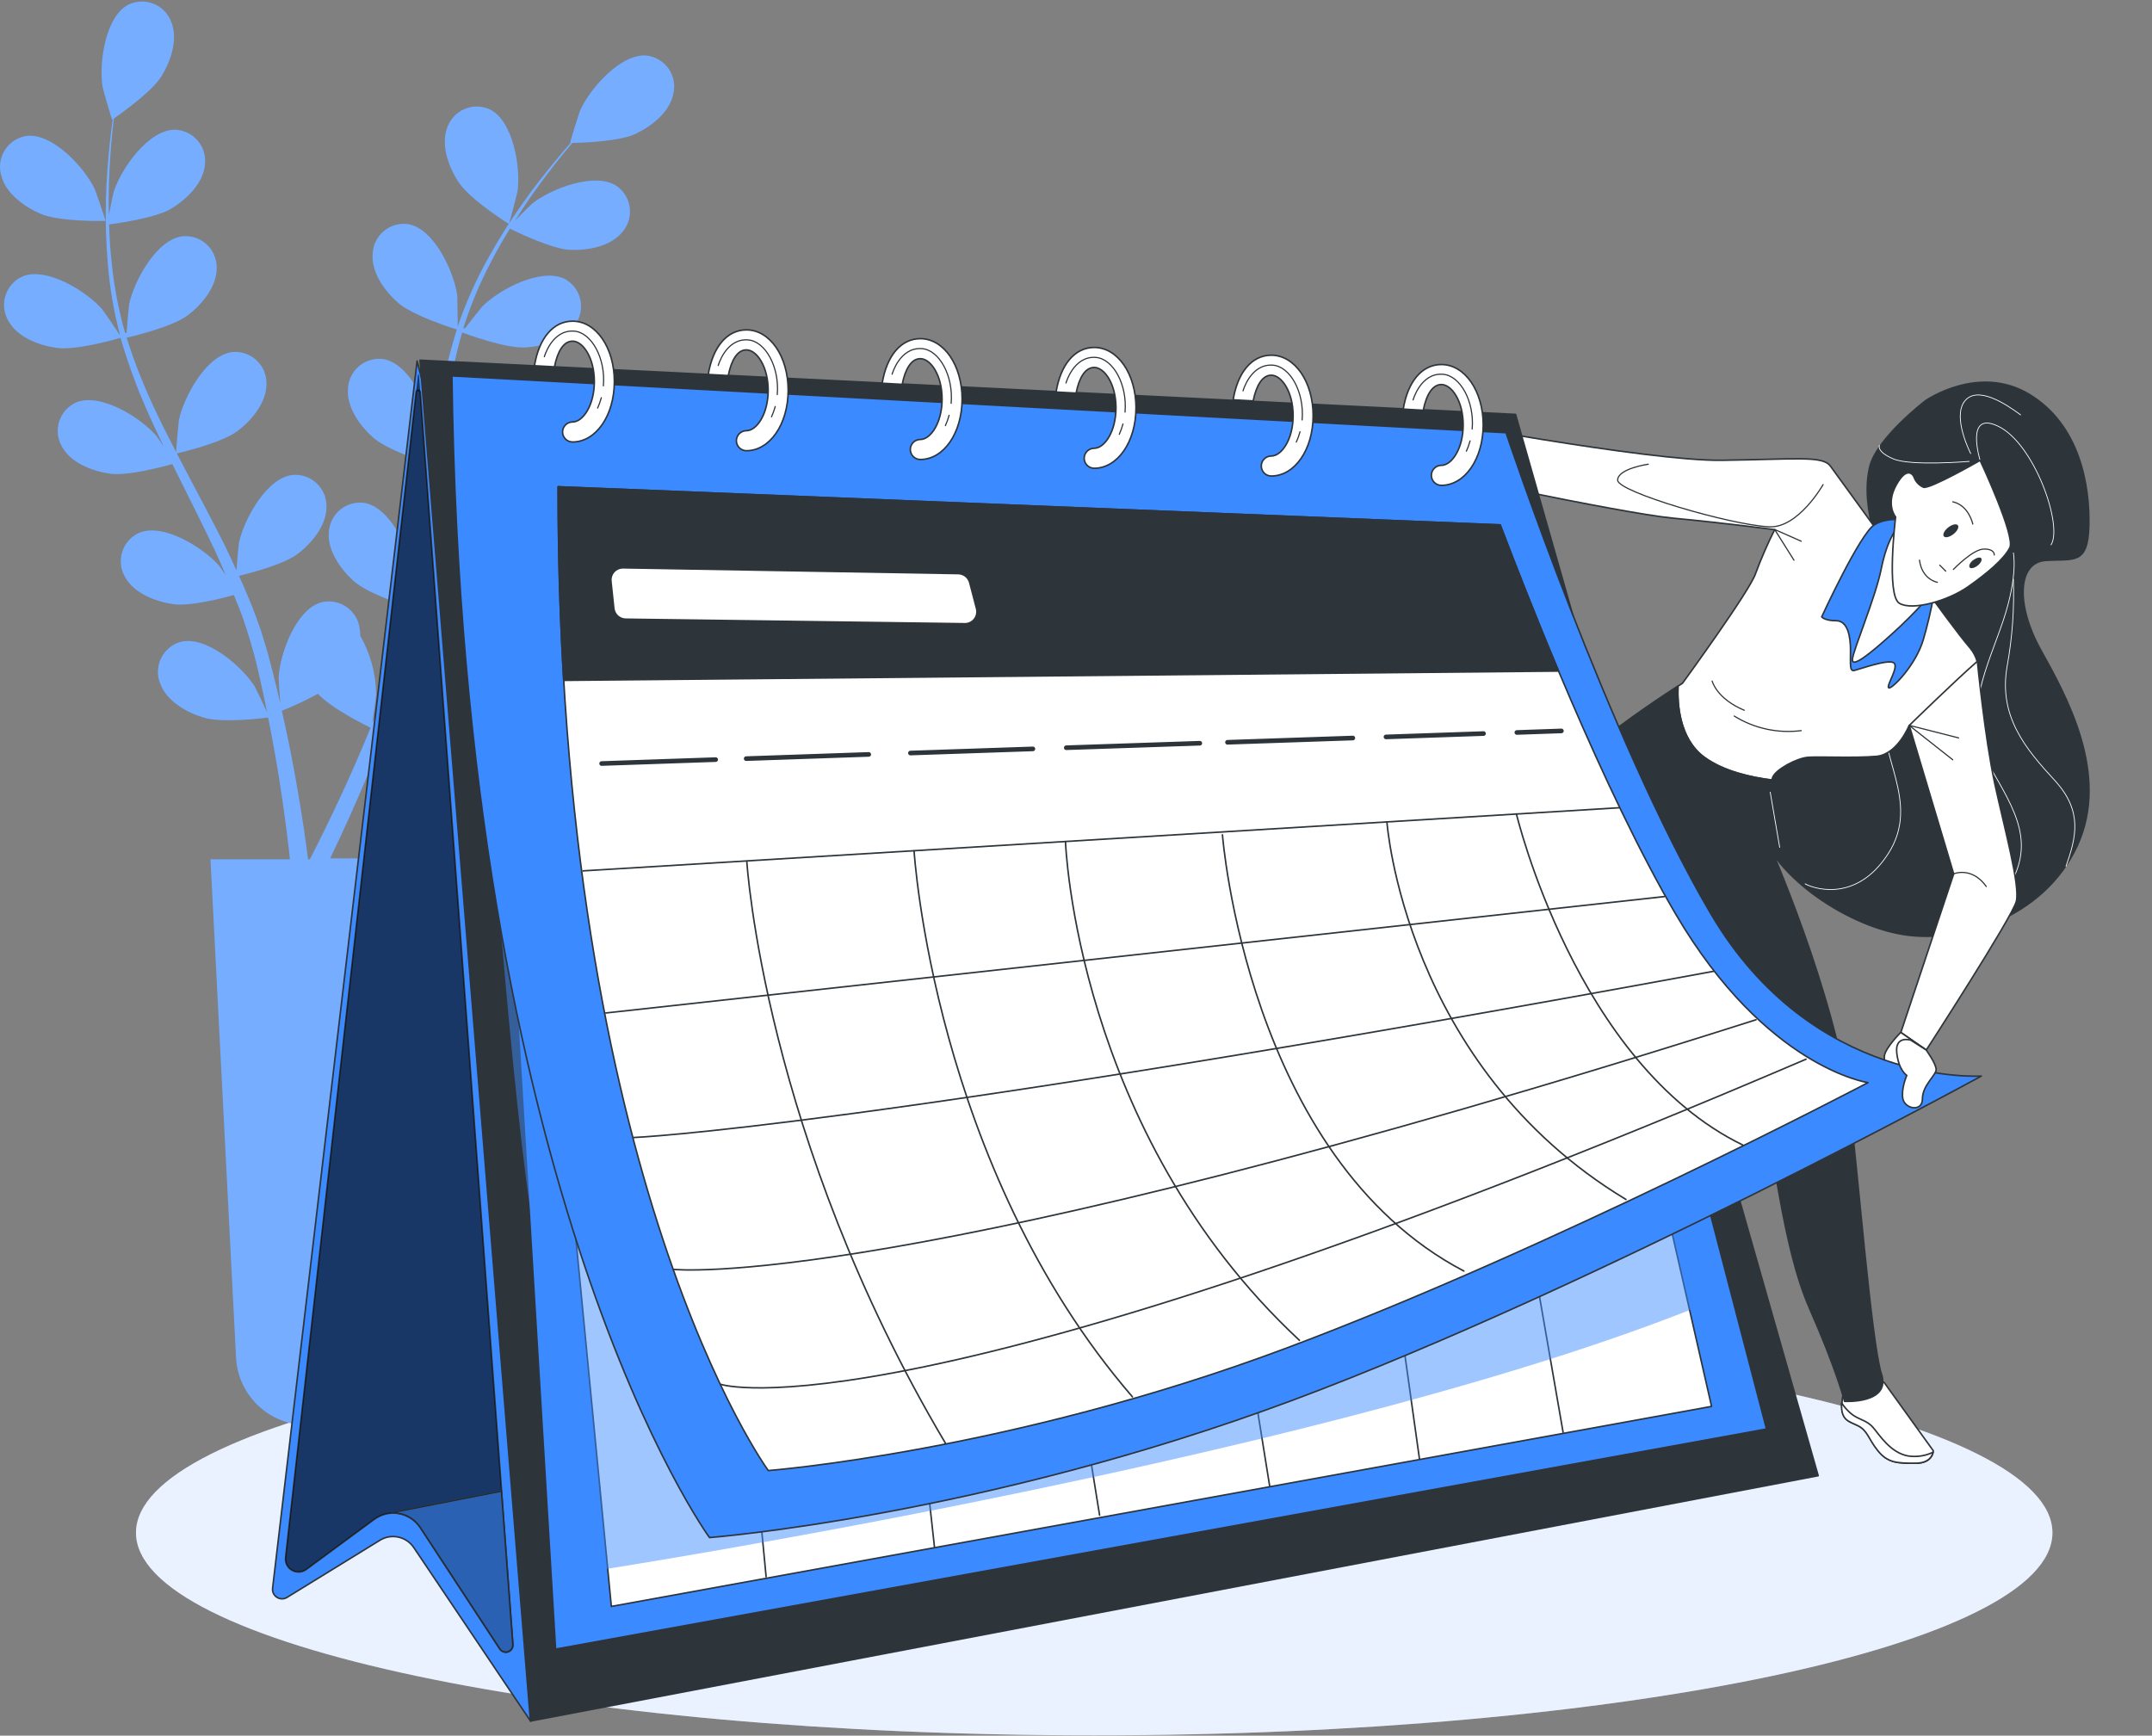 <svg width="181" height="146" viewBox="0 0 181 146" fill="none" xmlns="http://www.w3.org/2000/svg">
<rect x="0" y="0" width="181" height="146" fill="#808080" stroke="none"/>
<path d="M92.031 145.976C136.542 145.976 172.625 138.345 172.625 128.931C172.625 119.518 136.542 111.887 92.031 111.887C47.52 111.887 11.438 119.518 11.438 128.931C11.438 138.345 47.52 145.976 92.031 145.976Z" fill="#E2EDFF"/>
<path opacity="0.3" d="M92.031 145.976C136.542 145.976 172.625 138.345 172.625 128.931C172.625 119.518 136.542 111.887 92.031 111.887C47.52 111.887 11.438 119.518 11.438 128.931C11.438 138.345 47.52 145.976 92.031 145.976Z" fill="white"/>
<path d="M0.095 14.728C-0.003 14.373 -0.026 14.001 0.029 13.637C0.084 13.273 0.215 12.924 0.414 12.614C0.612 12.303 0.874 12.038 1.181 11.835C1.489 11.633 1.836 11.497 2.199 11.437C4.4 11.138 7.102 14.093 7.961 15.881C8.032 16.037 8.912 18.587 8.87 18.587C8.828 18.587 4.968 18.676 3.399 17.977C2.022 17.384 0.461 16.252 0.095 14.728ZM56.624 7.936C56.3 9.468 54.768 10.642 53.43 11.273C52.092 11.904 48.914 12.014 48.136 12.026C47.715 12.527 47.264 13.07 46.78 13.676C45.939 14.754 45.004 15.978 44.078 17.375C43.83 17.75 43.578 18.158 43.325 18.554C43.889 17.977 44.668 17.199 44.752 17.131C46.305 15.898 50.025 14.421 51.873 15.65C52.174 15.862 52.428 16.135 52.617 16.452C52.806 16.768 52.926 17.121 52.969 17.487C53.013 17.853 52.979 18.224 52.87 18.576C52.761 18.928 52.579 19.253 52.336 19.53C51.338 20.742 49.44 21.079 47.959 21.02C46.477 20.961 43.519 19.551 42.888 19.236C42.345 20.115 41.806 21.033 41.301 22.022C40.361 23.805 39.582 25.668 38.974 27.59L39.087 27.644C39.538 27.051 40.518 25.826 40.611 25.738C42.016 24.336 45.556 22.464 47.529 23.478C47.849 23.657 48.127 23.9 48.347 24.193C48.567 24.486 48.723 24.821 48.806 25.177C48.889 25.534 48.896 25.904 48.828 26.263C48.759 26.623 48.617 26.964 48.409 27.265C47.567 28.583 45.703 29.126 44.226 29.227C42.542 29.349 39.003 28.019 38.868 27.964C38.322 29.889 37.9 31.847 37.606 33.827C37.379 35.291 37.206 36.773 37.046 38.283C37.353 37.863 38.641 36.251 38.729 36.145C40.135 34.748 43.675 32.871 45.644 33.89C45.967 34.068 46.249 34.312 46.472 34.606C46.694 34.9 46.853 35.238 46.936 35.597C47.019 35.956 47.026 36.329 46.956 36.691C46.886 37.053 46.74 37.397 46.528 37.699C45.686 39.012 43.822 39.554 42.345 39.656C40.682 39.773 37.294 38.515 37.017 38.393C36.945 39.075 36.873 39.752 36.806 40.438C36.587 42.665 36.385 44.904 36.108 47.105C36.011 47.866 35.893 48.615 35.775 49.365C36.255 48.742 37.147 47.627 37.235 47.538C38.641 46.141 42.181 44.264 44.154 45.282C44.474 45.461 44.753 45.704 44.973 45.997C45.193 46.289 45.35 46.625 45.432 46.981C45.515 47.338 45.523 47.708 45.454 48.068C45.385 48.428 45.242 48.769 45.034 49.07C44.192 50.383 42.328 50.926 40.85 51.031C39.373 51.136 36.503 50.139 35.699 49.844C35.493 51.107 35.278 52.323 34.975 53.523C34.841 54.04 34.74 54.575 34.58 55.063L34.159 56.532C33.822 57.525 33.515 58.447 33.178 59.364C33.01 59.827 32.846 60.261 32.678 60.711C33.069 60.004 33.709 58.901 33.776 58.804C34.954 57.209 38.166 54.823 40.27 55.53C40.616 55.656 40.932 55.854 41.197 56.111C41.462 56.367 41.67 56.677 41.807 57.02C41.944 57.362 42.007 57.729 41.992 58.098C41.978 58.466 41.886 58.828 41.722 59.158C41.074 60.589 39.327 61.405 37.879 61.729C36.288 62.091 32.871 61.397 32.455 61.309C32.034 62.407 31.613 63.467 31.217 64.457C29.955 67.583 28.755 70.142 27.901 71.922L27.762 72.209H33.986L31.836 114.126C31.777 115.675 31.119 117.142 30 118.216C28.881 119.29 27.389 119.887 25.839 119.883C24.303 119.884 22.826 119.295 21.712 118.237C20.598 117.18 19.933 115.735 19.854 114.201L17.703 72.284H24.387C24.353 71.994 24.319 71.687 24.282 71.342C24.058 69.406 23.697 66.636 23.116 63.345C22.952 62.394 22.762 61.388 22.552 60.357C22.131 60.412 18.672 60.85 17.11 60.357C15.696 59.937 14.013 58.977 13.474 57.504C13.336 57.162 13.271 56.795 13.284 56.427C13.297 56.059 13.388 55.697 13.55 55.366C13.712 55.035 13.942 54.742 14.224 54.505C14.507 54.269 14.836 54.095 15.191 53.994C17.342 53.443 20.368 56.069 21.424 57.744C21.491 57.853 22.144 59.213 22.463 59.915C22.337 59.293 22.215 58.674 22.072 58.026C21.87 57.096 21.651 56.119 21.403 55.168C21.268 54.68 21.129 54.188 20.982 53.691C20.835 53.194 20.666 52.723 20.511 52.226C20.267 51.511 19.976 50.783 19.669 50.055C18.735 50.316 15.974 51.027 14.556 50.821C13.137 50.614 11.281 49.928 10.528 48.557C10.339 48.24 10.219 47.886 10.176 47.52C10.133 47.153 10.167 46.782 10.277 46.43C10.387 46.078 10.57 45.752 10.814 45.476C11.059 45.199 11.358 44.977 11.694 44.824C13.735 43.952 17.123 46.086 18.427 47.589C18.47 47.635 18.714 47.98 18.996 48.392C18.692 47.694 18.394 46.991 18.066 46.288C17.131 44.302 16.117 42.303 15.12 40.299C14.909 39.879 14.699 39.458 14.497 39.037C13.71 39.26 10.709 40.059 9.24 39.845C7.771 39.63 5.966 38.953 5.213 37.577C5.027 37.26 4.91 36.907 4.869 36.542C4.828 36.177 4.864 35.808 4.974 35.458C5.085 35.107 5.268 34.784 5.511 34.509C5.754 34.234 6.053 34.013 6.387 33.86C8.428 32.993 11.816 35.123 13.12 36.63C13.167 36.68 13.457 37.093 13.773 37.56C13.242 36.461 12.725 35.363 12.245 34.252C11.416 32.356 10.714 30.407 10.141 28.419C9.867 28.499 6.387 29.509 4.733 29.26C3.268 29.05 1.463 28.368 0.709 26.996C0.52 26.679 0.4 26.326 0.357 25.96C0.313 25.594 0.348 25.223 0.457 24.87C0.567 24.518 0.749 24.193 0.993 23.916C1.236 23.639 1.536 23.417 1.871 23.263C3.916 22.396 7.304 24.526 8.605 26.028C8.697 26.138 9.724 27.636 10.073 28.187C10.072 28.163 10.072 28.14 10.073 28.116C9.559 26.148 9.221 24.138 9.063 22.11C8.909 20.301 8.858 18.484 8.912 16.668C8.954 14.985 9.093 13.445 9.228 12.085C9.307 11.349 9.392 10.675 9.48 10.048L9.442 10.074C9.404 10.099 8.664 7.506 8.634 7.338C8.306 5.381 8.828 1.412 10.797 0.39C11.13 0.23 11.492 0.141 11.861 0.13C12.23 0.119 12.597 0.186 12.938 0.326C13.279 0.466 13.588 0.676 13.842 0.943C14.097 1.21 14.293 1.528 14.417 1.875C14.989 3.336 14.358 5.158 13.575 6.425C12.792 7.692 10.208 9.531 9.577 9.973C9.501 10.625 9.425 11.323 9.358 12.077C9.253 13.436 9.148 14.972 9.143 16.652C9.143 17.102 9.143 17.582 9.164 18.049C9.316 17.258 9.539 16.18 9.585 16.075C10.195 14.19 12.485 10.907 14.707 10.911C15.076 10.922 15.438 11.01 15.77 11.17C16.102 11.33 16.397 11.558 16.635 11.84C16.873 12.121 17.05 12.45 17.153 12.804C17.256 13.158 17.283 13.53 17.232 13.895C17.072 15.456 15.671 16.782 14.404 17.552C13.137 18.322 9.876 18.798 9.177 18.878C9.211 19.913 9.265 20.982 9.392 22.076C9.591 24.081 9.969 26.064 10.52 28.002H10.646C10.696 27.257 10.839 25.696 10.865 25.565C11.286 23.625 13.179 20.094 15.389 19.871C15.756 19.841 16.126 19.89 16.474 20.012C16.822 20.135 17.14 20.329 17.407 20.583C17.675 20.837 17.886 21.144 18.027 21.485C18.168 21.825 18.235 22.192 18.225 22.56C18.225 24.126 16.992 25.603 15.818 26.504C14.463 27.543 10.793 28.377 10.654 28.406C11.254 30.317 11.978 32.187 12.822 34.003C13.44 35.35 14.118 36.693 14.812 38.031C14.838 37.505 15.023 35.455 15.052 35.308C15.473 33.368 17.367 29.837 19.576 29.61C19.944 29.581 20.313 29.629 20.66 29.752C21.008 29.875 21.326 30.07 21.593 30.323C21.861 30.577 22.072 30.884 22.213 31.224C22.354 31.564 22.422 31.93 22.413 32.299C22.413 33.869 21.176 35.342 20.001 36.242C18.68 37.257 15.17 38.073 14.871 38.14C15.187 38.746 15.502 39.357 15.822 39.963C16.87 41.945 17.927 43.923 18.92 45.909C19.261 46.6 19.572 47.29 19.888 47.98C19.942 47.193 20.077 45.77 20.098 45.648C20.519 43.708 22.417 40.177 24.622 39.95C24.99 39.92 25.36 39.968 25.707 40.091C26.055 40.214 26.373 40.408 26.641 40.662C26.908 40.916 27.119 41.223 27.26 41.563C27.401 41.904 27.469 42.271 27.459 42.639C27.459 44.209 26.226 45.682 25.052 46.583C23.878 47.483 20.931 48.237 20.102 48.439C20.62 49.6 21.117 50.737 21.538 51.898C21.71 52.403 21.916 52.904 22.055 53.396L22.501 54.865C22.766 55.879 23.019 56.818 23.246 57.769C23.364 58.249 23.461 58.703 23.57 59.166C23.507 58.367 23.431 57.092 23.436 56.974C23.541 54.996 24.9 51.229 27.047 50.661C27.405 50.576 27.778 50.567 28.141 50.636C28.503 50.705 28.847 50.849 29.15 51.059C29.453 51.27 29.708 51.542 29.899 51.857C30.09 52.173 30.212 52.525 30.258 52.891C30.287 53.084 30.3 53.278 30.296 53.472C31.16 54.986 31.622 56.695 31.638 58.438C31.638 58.565 31.432 60.059 31.31 60.82C31.55 60.231 31.785 59.646 32.021 59.032C32.37 58.144 32.707 57.197 33.044 56.279L33.515 54.819C33.683 54.327 33.784 53.838 33.936 53.337C34.13 52.605 34.289 51.835 34.449 51.073C33.528 50.77 30.83 49.844 29.761 48.889C28.692 47.934 27.526 46.339 27.657 44.777C27.675 44.409 27.77 44.049 27.936 43.72C28.103 43.391 28.336 43.1 28.622 42.867C28.908 42.635 29.239 42.464 29.595 42.368C29.951 42.271 30.323 42.25 30.687 42.307C32.871 42.728 34.521 46.36 34.773 48.325C34.773 48.388 34.794 48.809 34.803 49.31C34.938 48.561 35.076 47.807 35.186 47.041C35.506 44.87 35.758 42.644 36.028 40.417C36.082 39.95 36.145 39.487 36.2 39.024C35.422 38.776 32.492 37.8 31.373 36.798C30.253 35.796 29.138 34.248 29.269 32.686C29.285 32.318 29.38 31.956 29.546 31.627C29.712 31.297 29.945 31.006 30.231 30.773C30.517 30.54 30.849 30.37 31.205 30.274C31.562 30.178 31.934 30.158 32.299 30.216C34.483 30.637 36.129 34.269 36.385 36.234C36.385 36.301 36.385 36.806 36.415 37.37C36.575 36.158 36.751 34.959 36.966 33.768C37.315 31.72 37.803 29.698 38.426 27.716C38.149 27.632 34.693 26.554 33.448 25.443C32.341 24.454 31.209 22.893 31.343 21.331C31.36 20.963 31.455 20.602 31.62 20.272C31.786 19.942 32.02 19.652 32.306 19.418C32.592 19.185 32.924 19.015 33.28 18.919C33.637 18.823 34.009 18.803 34.374 18.861C36.554 19.282 38.203 22.914 38.46 24.879C38.46 25.018 38.506 26.836 38.494 27.489C38.494 27.463 38.494 27.438 38.515 27.417C39.172 25.492 39.999 23.629 40.985 21.849C41.861 20.252 42.828 18.706 43.881 17.22C44.844 15.835 45.808 14.632 46.675 13.571C47.147 12.998 47.588 12.485 48.005 12.009H47.959C47.917 12.009 48.729 9.434 48.8 9.278C49.608 7.469 52.23 4.443 54.436 4.678C54.803 4.728 55.156 4.856 55.47 5.052C55.785 5.248 56.054 5.508 56.261 5.816C56.468 6.124 56.607 6.471 56.67 6.837C56.732 7.202 56.717 7.577 56.624 7.936ZM31.167 61.216C30.788 61.035 27.88 59.596 26.744 58.362C25.76 58.898 24.745 59.375 23.705 59.789C23.962 60.934 24.206 62.049 24.412 63.097C25.069 66.413 25.494 69.2 25.763 71.156C25.818 71.577 25.868 71.944 25.91 72.284H26.058L26.546 71.337C27.425 69.599 28.65 67.091 29.988 64.019C30.375 63.135 30.771 62.192 31.167 61.216ZM42.799 18.836C42.833 18.836 43.506 16.247 43.531 16.075C43.805 14.114 43.178 10.158 41.179 9.19C40.842 9.039 40.477 8.96 40.108 8.96C39.739 8.959 39.374 9.036 39.036 9.186C38.699 9.335 38.397 9.554 38.15 9.828C37.903 10.102 37.716 10.425 37.602 10.776C37.067 12.249 37.749 14.055 38.553 15.296C39.495 16.774 42.795 18.836 42.799 18.836Z" fill="#3C8AFF"/>
<path opacity="0.3" d="M0.095 14.728C-0.003 14.373 -0.026 14.001 0.029 13.637C0.084 13.273 0.215 12.924 0.414 12.614C0.612 12.303 0.874 12.038 1.181 11.835C1.489 11.633 1.836 11.497 2.199 11.437C4.4 11.138 7.102 14.093 7.961 15.881C8.032 16.037 8.912 18.587 8.87 18.587C8.828 18.587 4.968 18.676 3.399 17.977C2.022 17.384 0.461 16.252 0.095 14.728ZM56.624 7.936C56.3 9.468 54.768 10.642 53.43 11.273C52.092 11.904 48.914 12.014 48.136 12.026C47.715 12.527 47.264 13.07 46.78 13.676C45.939 14.754 45.004 15.978 44.078 17.375C43.83 17.75 43.578 18.158 43.325 18.554C43.889 17.977 44.668 17.199 44.752 17.131C46.305 15.898 50.025 14.421 51.873 15.65C52.174 15.862 52.428 16.135 52.617 16.452C52.806 16.768 52.926 17.121 52.969 17.487C53.013 17.853 52.979 18.224 52.87 18.576C52.761 18.928 52.579 19.253 52.336 19.53C51.338 20.742 49.44 21.079 47.959 21.02C46.477 20.961 43.519 19.551 42.888 19.236C42.345 20.115 41.806 21.033 41.301 22.022C40.361 23.805 39.582 25.668 38.974 27.59L39.087 27.644C39.538 27.051 40.518 25.826 40.611 25.738C42.016 24.336 45.556 22.464 47.529 23.478C47.849 23.657 48.127 23.9 48.347 24.193C48.567 24.486 48.723 24.821 48.806 25.177C48.889 25.534 48.896 25.904 48.828 26.263C48.759 26.623 48.617 26.964 48.409 27.265C47.567 28.583 45.703 29.126 44.226 29.227C42.542 29.349 39.003 28.019 38.868 27.964C38.322 29.889 37.9 31.847 37.606 33.827C37.379 35.291 37.206 36.773 37.046 38.283C37.353 37.863 38.641 36.251 38.729 36.145C40.135 34.748 43.675 32.871 45.644 33.89C45.967 34.068 46.249 34.312 46.472 34.606C46.694 34.9 46.853 35.238 46.936 35.597C47.019 35.956 47.026 36.329 46.956 36.691C46.886 37.053 46.74 37.397 46.528 37.699C45.686 39.012 43.822 39.554 42.345 39.656C40.682 39.773 37.294 38.515 37.017 38.393C36.945 39.075 36.873 39.752 36.806 40.438C36.587 42.665 36.385 44.904 36.108 47.105C36.011 47.866 35.893 48.615 35.775 49.365C36.255 48.742 37.147 47.627 37.235 47.538C38.641 46.141 42.181 44.264 44.154 45.282C44.474 45.461 44.753 45.704 44.973 45.997C45.193 46.289 45.35 46.625 45.432 46.981C45.515 47.338 45.523 47.708 45.454 48.068C45.385 48.428 45.242 48.769 45.034 49.07C44.192 50.383 42.328 50.926 40.85 51.031C39.373 51.136 36.503 50.139 35.699 49.844C35.493 51.107 35.278 52.323 34.975 53.523C34.841 54.04 34.74 54.575 34.58 55.063L34.159 56.532C33.822 57.525 33.515 58.447 33.178 59.364C33.01 59.827 32.846 60.261 32.678 60.711C33.069 60.004 33.709 58.901 33.776 58.804C34.954 57.209 38.166 54.823 40.27 55.53C40.616 55.656 40.932 55.854 41.197 56.111C41.462 56.367 41.67 56.677 41.807 57.02C41.944 57.362 42.007 57.729 41.992 58.098C41.978 58.466 41.886 58.828 41.722 59.158C41.074 60.589 39.327 61.405 37.879 61.729C36.288 62.091 32.871 61.397 32.455 61.309C32.034 62.407 31.613 63.467 31.217 64.457C29.955 67.583 28.755 70.142 27.901 71.922L27.762 72.209H33.986L31.836 114.126C31.777 115.675 31.119 117.142 30 118.216C28.881 119.29 27.389 119.887 25.839 119.883C24.303 119.884 22.826 119.295 21.712 118.237C20.598 117.18 19.933 115.735 19.854 114.201L17.703 72.284H24.387C24.353 71.994 24.319 71.687 24.282 71.342C24.058 69.406 23.697 66.636 23.116 63.345C22.952 62.394 22.762 61.388 22.552 60.357C22.131 60.412 18.672 60.85 17.11 60.357C15.696 59.937 14.013 58.977 13.474 57.504C13.336 57.162 13.271 56.795 13.284 56.427C13.297 56.059 13.388 55.697 13.55 55.366C13.712 55.035 13.942 54.742 14.224 54.505C14.507 54.269 14.836 54.095 15.191 53.994C17.342 53.443 20.368 56.069 21.424 57.744C21.491 57.853 22.144 59.213 22.463 59.915C22.337 59.293 22.215 58.674 22.072 58.026C21.87 57.096 21.651 56.119 21.403 55.168C21.268 54.68 21.129 54.188 20.982 53.691C20.835 53.194 20.666 52.723 20.511 52.226C20.267 51.511 19.976 50.783 19.669 50.055C18.735 50.316 15.974 51.027 14.556 50.821C13.137 50.614 11.281 49.928 10.528 48.557C10.339 48.24 10.219 47.886 10.176 47.52C10.133 47.153 10.167 46.782 10.277 46.43C10.387 46.078 10.57 45.752 10.814 45.476C11.059 45.199 11.358 44.977 11.694 44.824C13.735 43.952 17.123 46.086 18.427 47.589C18.47 47.635 18.714 47.98 18.996 48.392C18.692 47.694 18.394 46.991 18.066 46.288C17.131 44.302 16.117 42.303 15.12 40.299C14.909 39.879 14.699 39.458 14.497 39.037C13.71 39.26 10.709 40.059 9.24 39.845C7.771 39.63 5.966 38.953 5.213 37.577C5.027 37.26 4.91 36.907 4.869 36.542C4.828 36.177 4.864 35.808 4.974 35.458C5.085 35.107 5.268 34.784 5.511 34.509C5.754 34.234 6.053 34.013 6.387 33.86C8.428 32.993 11.816 35.123 13.12 36.63C13.167 36.68 13.457 37.093 13.773 37.56C13.242 36.461 12.725 35.363 12.245 34.252C11.416 32.356 10.714 30.407 10.141 28.419C9.867 28.499 6.387 29.509 4.733 29.26C3.268 29.05 1.463 28.368 0.709 26.996C0.52 26.679 0.4 26.326 0.357 25.96C0.313 25.594 0.348 25.223 0.457 24.87C0.567 24.518 0.749 24.193 0.993 23.916C1.236 23.639 1.536 23.417 1.871 23.263C3.916 22.396 7.304 24.526 8.605 26.028C8.697 26.138 9.724 27.636 10.073 28.187C10.072 28.163 10.072 28.14 10.073 28.116C9.559 26.148 9.221 24.138 9.063 22.11C8.909 20.301 8.858 18.484 8.912 16.668C8.954 14.985 9.093 13.445 9.228 12.085C9.307 11.349 9.392 10.675 9.48 10.048L9.442 10.074C9.404 10.099 8.664 7.506 8.634 7.338C8.306 5.381 8.828 1.412 10.797 0.39C11.13 0.23 11.492 0.141 11.861 0.13C12.23 0.119 12.597 0.186 12.938 0.326C13.279 0.466 13.588 0.676 13.842 0.943C14.097 1.21 14.293 1.528 14.417 1.875C14.989 3.336 14.358 5.158 13.575 6.425C12.792 7.692 10.208 9.531 9.577 9.973C9.501 10.625 9.425 11.323 9.358 12.077C9.253 13.436 9.148 14.972 9.143 16.652C9.143 17.102 9.143 17.582 9.164 18.049C9.316 17.258 9.539 16.18 9.585 16.075C10.195 14.19 12.485 10.907 14.707 10.911C15.076 10.922 15.438 11.01 15.77 11.17C16.102 11.33 16.397 11.558 16.635 11.84C16.873 12.121 17.05 12.45 17.153 12.804C17.256 13.158 17.283 13.53 17.232 13.895C17.072 15.456 15.671 16.782 14.404 17.552C13.137 18.322 9.876 18.798 9.177 18.878C9.211 19.913 9.265 20.982 9.392 22.076C9.591 24.081 9.969 26.064 10.52 28.002H10.646C10.696 27.257 10.839 25.696 10.865 25.565C11.286 23.625 13.179 20.094 15.389 19.871C15.756 19.841 16.126 19.89 16.474 20.012C16.822 20.135 17.14 20.329 17.407 20.583C17.675 20.837 17.886 21.144 18.027 21.485C18.168 21.825 18.235 22.192 18.225 22.56C18.225 24.126 16.992 25.603 15.818 26.504C14.463 27.543 10.793 28.377 10.654 28.406C11.254 30.317 11.978 32.187 12.822 34.003C13.44 35.35 14.118 36.693 14.812 38.031C14.838 37.505 15.023 35.455 15.052 35.308C15.473 33.368 17.367 29.837 19.576 29.61C19.944 29.581 20.313 29.629 20.66 29.752C21.008 29.875 21.326 30.07 21.593 30.323C21.861 30.577 22.072 30.884 22.213 31.224C22.354 31.564 22.422 31.93 22.413 32.299C22.413 33.869 21.176 35.342 20.001 36.242C18.68 37.257 15.17 38.073 14.871 38.14C15.187 38.746 15.502 39.357 15.822 39.963C16.87 41.945 17.927 43.923 18.92 45.909C19.261 46.6 19.572 47.29 19.888 47.98C19.942 47.193 20.077 45.77 20.098 45.648C20.519 43.708 22.417 40.177 24.622 39.95C24.99 39.92 25.36 39.968 25.707 40.091C26.055 40.214 26.373 40.408 26.641 40.662C26.908 40.916 27.119 41.223 27.26 41.563C27.401 41.904 27.469 42.271 27.459 42.639C27.459 44.209 26.226 45.682 25.052 46.583C23.878 47.483 20.931 48.237 20.102 48.439C20.62 49.6 21.117 50.737 21.538 51.898C21.71 52.403 21.916 52.904 22.055 53.396L22.501 54.865C22.766 55.879 23.019 56.818 23.246 57.769C23.364 58.249 23.461 58.703 23.57 59.166C23.507 58.367 23.431 57.092 23.436 56.974C23.541 54.996 24.9 51.229 27.047 50.661C27.405 50.576 27.778 50.567 28.141 50.636C28.503 50.705 28.847 50.849 29.15 51.059C29.453 51.27 29.708 51.542 29.899 51.857C30.09 52.173 30.212 52.525 30.258 52.891C30.287 53.084 30.3 53.278 30.296 53.472C31.16 54.986 31.622 56.695 31.638 58.438C31.638 58.565 31.432 60.059 31.31 60.82C31.55 60.231 31.785 59.646 32.021 59.032C32.37 58.144 32.707 57.197 33.044 56.279L33.515 54.819C33.683 54.327 33.784 53.838 33.936 53.337C34.13 52.605 34.289 51.835 34.449 51.073C33.528 50.77 30.83 49.844 29.761 48.889C28.692 47.934 27.526 46.339 27.657 44.777C27.675 44.409 27.77 44.049 27.936 43.72C28.103 43.391 28.336 43.1 28.622 42.867C28.908 42.635 29.239 42.464 29.595 42.368C29.951 42.271 30.323 42.25 30.687 42.307C32.871 42.728 34.521 46.36 34.773 48.325C34.773 48.388 34.794 48.809 34.803 49.31C34.938 48.561 35.076 47.807 35.186 47.041C35.506 44.87 35.758 42.644 36.028 40.417C36.082 39.95 36.145 39.487 36.2 39.024C35.422 38.776 32.492 37.8 31.373 36.798C30.253 35.796 29.138 34.248 29.269 32.686C29.285 32.318 29.38 31.956 29.546 31.627C29.712 31.297 29.945 31.006 30.231 30.773C30.517 30.54 30.849 30.37 31.205 30.274C31.562 30.178 31.934 30.158 32.299 30.216C34.483 30.637 36.129 34.269 36.385 36.234C36.385 36.301 36.385 36.806 36.415 37.37C36.575 36.158 36.751 34.959 36.966 33.768C37.315 31.72 37.803 29.698 38.426 27.716C38.149 27.632 34.693 26.554 33.448 25.443C32.341 24.454 31.209 22.893 31.343 21.331C31.36 20.963 31.455 20.602 31.62 20.272C31.786 19.942 32.02 19.652 32.306 19.418C32.592 19.185 32.924 19.015 33.28 18.919C33.637 18.823 34.009 18.803 34.374 18.861C36.554 19.282 38.203 22.914 38.46 24.879C38.46 25.018 38.506 26.836 38.494 27.489C38.494 27.463 38.494 27.438 38.515 27.417C39.172 25.492 39.999 23.629 40.985 21.849C41.861 20.252 42.828 18.706 43.881 17.22C44.844 15.835 45.808 14.632 46.675 13.571C47.147 12.998 47.588 12.485 48.005 12.009H47.959C47.917 12.009 48.729 9.434 48.8 9.278C49.608 7.469 52.23 4.443 54.436 4.678C54.803 4.728 55.156 4.856 55.47 5.052C55.785 5.248 56.054 5.508 56.261 5.816C56.468 6.124 56.607 6.471 56.67 6.837C56.732 7.202 56.717 7.577 56.624 7.936ZM31.167 61.216C30.788 61.035 27.88 59.596 26.744 58.362C25.76 58.898 24.745 59.375 23.705 59.789C23.962 60.934 24.206 62.049 24.412 63.097C25.069 66.413 25.494 69.2 25.763 71.156C25.818 71.577 25.868 71.944 25.91 72.284H26.058L26.546 71.337C27.425 69.599 28.65 67.091 29.988 64.019C30.375 63.135 30.771 62.192 31.167 61.216ZM42.799 18.836C42.833 18.836 43.506 16.247 43.531 16.075C43.805 14.114 43.178 10.158 41.179 9.19C40.842 9.039 40.477 8.96 40.108 8.96C39.739 8.959 39.374 9.036 39.036 9.186C38.699 9.335 38.397 9.554 38.15 9.828C37.903 10.102 37.716 10.425 37.602 10.776C37.067 12.249 37.749 14.055 38.553 15.296C39.495 16.774 42.795 18.836 42.799 18.836Z" fill="white"/>
<path d="M161.939 33.718C161.939 33.718 157.823 36.866 157.254 39.29C156.686 41.714 157.419 44.294 157.903 45.83C158.387 47.366 158.467 54.794 153.947 58.102C149.427 61.41 147.406 64.722 147.89 68.843C148.374 72.963 154.511 77.483 159.599 78.522C164.687 79.562 171.871 77.23 174.695 71.174C177.519 65.118 173.727 58.439 171.627 54.651C169.527 50.864 169.691 47.303 172.048 47.143C174.404 46.983 175.6 47.564 175.684 44.235C175.768 40.906 174.956 35.759 170.676 33.175C166.395 30.591 161.939 33.718 161.939 33.718Z" fill="#2E353A" stroke="#2E353A" stroke-width="0.13" stroke-linecap="round" stroke-linejoin="round"/>
<path d="M151.805 74.332C152.226 74.614 156.013 76.158 158.816 71.806C161.619 67.455 157.802 63.444 158.538 59.602" stroke="white" stroke-width="0.065" stroke-miterlimit="10"/>
<path d="M166.543 38.727C166.543 38.727 165.23 34.484 168.075 35.861C171.126 37.334 173.546 44.278 172.494 45.856" stroke="white" stroke-width="0.065" stroke-miterlimit="10"/>
<path d="M165.761 38.176C165.761 38.176 164.183 35.125 165.235 33.757C166.287 32.389 168.707 33.968 169.969 34.915" stroke="white" stroke-width="0.065" stroke-miterlimit="10"/>
<path d="M169.338 46.488C169.338 46.488 169.759 48.382 168.496 52.17C167.233 55.958 164.919 60.271 167.233 64.269C169.548 68.267 171.337 71.003 168.706 75.001" stroke="white" stroke-width="0.065" stroke-miterlimit="10"/>
<path d="M169.339 48.699C169.43 51.166 169.254 53.635 168.813 56.064C168.076 60.273 170.391 63.008 172.811 65.639C175.231 68.269 174.6 70.478 173.758 72.898" stroke="white" stroke-width="0.065" stroke-miterlimit="10"/>
<path d="M165.657 38.809C165.657 38.809 160.711 39.23 159.238 38.599C157.766 37.968 158.081 37.441 158.081 37.441" stroke="white" stroke-width="0.065" stroke-miterlimit="10"/>
<path d="M166.312 55.617C166.312 55.617 166.956 62.157 167.781 65.941C168.605 69.724 169.919 74.501 169.59 75.818C169.262 77.135 162.015 88.326 162.015 88.326L159.877 86.845L164.321 73.512L160.58 61.013C160.58 61.013 164.006 55.992 166.312 55.617Z" fill="white" stroke="#2E353A" stroke-width="0.13" stroke-linecap="round" stroke-linejoin="round"/>
<path d="M165.737 54.553C164.684 53.34 162.424 50.193 162.424 50.193L158.872 45.984L153.948 39.204C153.3 38.316 151.12 38.636 144.824 38.72C138.528 38.804 119.417 35.168 119.417 35.168L118.773 39.377C118.773 39.377 136.264 43.164 140.704 43.585C145.144 44.006 149.264 44.553 149.264 44.553C148.658 45.761 148.118 47.002 147.648 48.269C147.164 49.721 141.512 57.473 141.512 57.473C141.512 57.473 141.373 57.557 141.133 57.717C141.07 59.123 141.205 62.107 143.305 63.681C144.93 64.897 147.307 65.411 149.024 65.625C149.054 65.528 149.079 65.444 149.1 65.385C149.344 64.737 151.12 63.769 152.088 63.702C153.056 63.635 156.044 63.782 157.825 63.622C159.605 63.462 160.569 61.038 160.569 61.038C160.569 61.038 164.491 57.208 166.296 55.643C166.184 55.245 165.994 54.875 165.737 54.553Z" fill="white" stroke="#2E353A" stroke-width="0.13" stroke-linecap="round" stroke-linejoin="round"/>
<path d="M151.496 45.528L149.262 44.539L150.886 47.123" stroke="#2E353A" stroke-width="0.098" stroke-linecap="round" stroke-linejoin="round"/>
<path d="M145.863 60.234C147.545 61.278 149.535 61.71 151.499 61.459" stroke="#2E353A" stroke-width="0.098" stroke-linecap="round" stroke-linejoin="round"/>
<path d="M144.006 57.293C144.006 57.293 144.372 58.766 146.704 59.747" stroke="#2E353A" stroke-width="0.098" stroke-linecap="round" stroke-linejoin="round"/>
<path d="M164.309 73.51C164.309 73.51 165.836 72.853 167.061 74.571" stroke="#2E353A" stroke-width="0.098" stroke-linecap="round" stroke-linejoin="round"/>
<path d="M164.733 62.072L160.566 61.012L164.24 63.911" stroke="#2E353A" stroke-width="0.098" stroke-linecap="round" stroke-linejoin="round"/>
<path d="M153.337 40.764C153.337 40.764 151.254 44.438 148.804 44.316C145.475 44.148 136.057 41.37 136.057 40.394C136.057 39.417 138.632 39.047 138.632 39.047" stroke="#2E353A" stroke-width="0.098" stroke-linecap="round" stroke-linejoin="round"/>
<path d="M160.567 43.814C160.567 43.814 158.883 43.393 157.659 44.138C156.434 44.883 153.219 51.89 153.219 51.89C153.219 51.89 153.459 52.214 154.431 52.214C155.403 52.214 155.643 53.506 155.643 54.714C155.643 55.922 155.559 56.49 155.963 56.397C156.367 56.305 158.791 55.429 159.275 55.753C159.759 56.078 158.627 57.689 158.854 57.858C159.081 58.026 161.114 55.998 161.762 53.818C162.41 51.637 163.054 48.41 162.89 47.117C162.726 45.825 161.682 44.134 160.567 43.814Z" fill="#3C8AFF" stroke="#2E353A" stroke-width="0.13" stroke-linecap="round" stroke-linejoin="round"/>
<path d="M161.94 50.516C161.051 51.508 160.108 52.45 159.116 53.339C157.256 55.023 155.724 56.248 155.804 55.444C155.884 54.64 157.74 50.276 158.224 47.868C158.708 45.461 159.6 43.828 160.568 43.828C161.536 43.828 163.636 48.761 161.94 50.516Z" fill="white" stroke="#2E353A" stroke-width="0.13" stroke-linecap="round" stroke-linejoin="round"/>
<path d="M160.973 40.099C161.037 40.295 161.142 40.476 161.282 40.629C161.421 40.782 161.591 40.904 161.781 40.987C162.345 41.147 166.545 38.727 166.545 38.727C166.545 38.727 169.533 45.102 169.045 46.071C168.556 47.038 167.109 48.255 165.493 49.383C163.876 50.511 160.893 51.403 159.761 50.755C158.628 50.106 159.436 43.491 159.436 43.491C159.436 43.491 158.548 42.438 159.516 40.742C160.484 39.046 160.973 40.099 160.973 40.099Z" fill="white" stroke="#2E353A" stroke-width="0.13" stroke-linecap="round" stroke-linejoin="round"/>
<path d="M167.733 46.684C167.733 46.684 167.805 46.184 166.871 46.184C165.936 46.184 164.295 47.901 164.295 47.901" stroke="#2E353A" stroke-width="0.098" stroke-linecap="round" stroke-linejoin="round"/>
<path d="M163.651 48.044L163.15 47.543" stroke="#2E353A" stroke-width="0.098" stroke-linecap="round" stroke-linejoin="round"/>
<path d="M162.946 48.982C162.946 48.982 161.658 48.767 161.443 47.117" stroke="#2E353A" stroke-width="0.098" stroke-linecap="round" stroke-linejoin="round"/>
<path d="M165.926 44.084C165.926 44.084 165.606 42.514 164.242 42.211" stroke="#2E353A" stroke-width="0.098" stroke-linecap="round" stroke-linejoin="round"/>
<path d="M164.304 44.929C163.976 45.185 163.614 45.27 163.492 45.114C163.369 44.958 163.534 44.626 163.858 44.369C164.182 44.112 164.548 44.028 164.67 44.184C164.792 44.34 164.628 44.672 164.304 44.929Z" fill="#2E353A"/>
<path d="M166.334 47.578C166.064 47.788 165.765 47.86 165.664 47.729C165.563 47.599 165.698 47.309 165.967 47.111C166.237 46.913 166.536 46.833 166.637 46.959C166.738 47.086 166.603 47.363 166.334 47.578Z" fill="#2E353A"/>
<path d="M158.475 116.297L162.603 122.033C162.603 122.033 162.603 123.086 161.13 123.086C159.657 123.086 158.816 123.086 157.974 122.033C157.132 120.981 157.132 120.35 156.291 119.929C155.449 119.508 154.607 119.508 155.028 117.194C155.449 114.879 158.475 116.297 158.475 116.297Z" fill="white" stroke="#2E353A" stroke-width="0.13" stroke-linecap="round" stroke-linejoin="round"/>
<path d="M162.587 122.161C161.933 122.475 161.2 122.584 160.483 122.473C158.993 122.203 158.088 120.714 157.537 120.074C156.986 119.434 156.312 119.438 155.677 118.904C155.374 118.646 155.111 118.345 154.894 118.012C154.806 119.51 155.534 119.56 156.258 119.927C157.099 120.347 157.099 120.979 157.941 122.031C158.783 123.083 159.624 123.083 161.097 123.083C162.28 123.083 162.524 122.443 162.587 122.161Z" fill="white" stroke="#2E353A" stroke-width="0.13" stroke-linecap="round" stroke-linejoin="round"/>
<path d="M158.24 115.566C157.399 113.041 156.199 97.924 155.576 93.139C154.314 83.409 148.7 70.779 148.7 70.779L149.024 65.611C147.306 65.396 144.929 64.883 143.304 63.667C141.2 62.093 141.069 59.109 141.133 57.703C140.068 58.389 136.924 60.456 134.243 62.627C130.935 65.291 128.671 74.739 128.027 77.723C127.383 80.707 126.655 89.507 126.655 89.507C126.655 89.507 120.839 91.767 118.499 94.978C116.159 98.189 109.051 105.474 109.051 105.474L109.699 107.898C109.699 107.898 111.879 106.367 113.735 104.91C115.591 103.454 130.047 95.382 131.015 94.81C131.983 94.237 133.119 93.126 134.407 89.886C134.879 88.703 135.544 86.767 136.2 84.785L138.443 77.799L140.602 75.96C142.732 81.717 147.681 92.815 148.384 94.402C149.226 96.304 149.865 104.763 152.193 110.053C154.52 115.343 155.139 117.881 155.139 117.881C155.139 117.881 159.086 118.104 158.24 115.566Z" fill="#2E353A" stroke="#2E353A" stroke-width="0.13" stroke-linecap="round" stroke-linejoin="round"/>
<path d="M148.885 66.609L149.689 71.302" stroke="white" stroke-width="0.065" stroke-miterlimit="10"/>
<path d="M35.081 30.367L22.927 133.603C22.91 133.752 22.936 133.902 23 134.037C23.065 134.172 23.166 134.286 23.293 134.366C23.419 134.446 23.565 134.489 23.715 134.491C23.864 134.492 24.011 134.451 24.139 134.373L31.95 129.567C32.413 129.28 32.971 129.183 33.504 129.299C34.037 129.414 34.504 129.732 34.807 130.186L44.622 144.777L48.717 83.399L35.081 30.367Z" fill="#3C8AFF" stroke="#2E353A" stroke-width="0.13" stroke-linecap="round" stroke-linejoin="round"/>
<path d="M35.005 32.961L24.02 131.02C23.997 131.232 24.035 131.446 24.131 131.636C24.227 131.826 24.377 131.984 24.562 132.09C24.746 132.196 24.958 132.246 25.17 132.234C25.383 132.222 25.587 132.148 25.759 132.022L31.47 127.813C31.767 127.593 32.105 127.437 32.465 127.352C32.825 127.268 33.198 127.258 33.562 127.323C33.925 127.388 34.272 127.527 34.58 127.73C34.888 127.934 35.152 128.198 35.354 128.507L42.037 138.709C42.11 138.822 42.218 138.908 42.345 138.953C42.472 138.997 42.61 138.998 42.737 138.955C42.865 138.912 42.974 138.827 43.048 138.715C43.121 138.602 43.155 138.468 43.144 138.334L35.342 32.965C35.333 32.927 35.312 32.892 35.282 32.867C35.252 32.842 35.214 32.829 35.175 32.828C35.136 32.828 35.097 32.84 35.066 32.865C35.036 32.889 35.014 32.923 35.005 32.961Z" fill="#3C8AFF" stroke="#2E353A" stroke-width="0.13" stroke-linecap="round" stroke-linejoin="round"/>
<path opacity="0.6" d="M35.157 31.541L24.013 131.014C23.989 131.226 24.027 131.44 24.124 131.63C24.22 131.82 24.369 131.978 24.554 132.084C24.738 132.19 24.95 132.24 25.163 132.228C25.375 132.216 25.58 132.142 25.751 132.016L31.462 127.807C31.759 127.587 32.097 127.431 32.457 127.346C32.817 127.262 33.19 127.252 33.554 127.317C33.917 127.382 34.264 127.521 34.572 127.724C34.88 127.928 35.144 128.192 35.346 128.501L42.029 138.703C42.102 138.816 42.21 138.902 42.337 138.947C42.464 138.991 42.602 138.992 42.73 138.949C42.857 138.906 42.966 138.821 43.04 138.709C43.114 138.596 43.148 138.462 43.136 138.328L35.237 31.541C35.234 31.532 35.229 31.525 35.222 31.52C35.214 31.515 35.206 31.512 35.197 31.512C35.188 31.512 35.179 31.515 35.172 31.52C35.165 31.525 35.16 31.532 35.157 31.541Z" fill="black"/>
<path d="M33.124 127.269C33.566 127.277 33.999 127.392 34.386 127.606C34.774 127.819 35.103 128.124 35.346 128.494L42.029 138.695C42.101 138.809 42.209 138.894 42.336 138.939C42.463 138.984 42.602 138.984 42.729 138.941C42.856 138.898 42.966 138.814 43.039 138.701C43.113 138.589 43.147 138.455 43.136 138.321L42.18 125.426L32.98 127.227C33.029 127.237 33.077 127.251 33.124 127.269Z" fill="#3C8AFF" stroke="#2E353A" stroke-width="0.13" stroke-linecap="round" stroke-linejoin="round"/>
<path opacity="0.3" d="M33.124 127.269C33.566 127.277 33.999 127.392 34.386 127.606C34.774 127.819 35.103 128.124 35.346 128.494L42.029 138.695C42.101 138.809 42.209 138.894 42.336 138.939C42.463 138.984 42.602 138.984 42.729 138.941C42.856 138.898 42.966 138.814 43.039 138.701C43.113 138.589 43.147 138.455 43.136 138.321L42.18 125.426L32.98 127.227C33.029 127.237 33.077 127.251 33.124 127.269Z" fill="black"/>
<path d="M35.328 30.301L44.616 144.773L152.923 124.135L127.47 34.859L35.328 30.301Z" fill="#2E353A" stroke="#2E353A" stroke-width="0.13" stroke-linecap="round" stroke-linejoin="round"/>
<path d="M40.35 32.773L46.73 138.724L148.577 120.206L127.109 37.891L40.35 32.773Z" fill="#3C8AFF" stroke="#2E353A" stroke-width="0.13" stroke-linecap="round" stroke-linejoin="round"/>
<path d="M46.574 84.91L51.418 135.131L143.956 118.305L135.358 80.559L46.574 84.91Z" fill="white" stroke="#2E353A" stroke-width="0.13" stroke-linecap="round" stroke-linejoin="round"/>
<path d="M64.436 132.635L62.9 116.504" stroke="#2E353A" stroke-width="0.13" stroke-linecap="round" stroke-linejoin="round"/>
<path d="M78.597 130.138L77.115 116.691" stroke="#2E353A" stroke-width="0.13" stroke-linecap="round" stroke-linejoin="round"/>
<path d="M92.482 127.448L90.752 116.691" stroke="#2E353A" stroke-width="0.13" stroke-linecap="round" stroke-linejoin="round"/>
<path d="M106.786 124.995L104.729 112.172" stroke="#2E353A" stroke-width="0.13" stroke-linecap="round" stroke-linejoin="round"/>
<path d="M119.388 122.723L117.633 110.207" stroke="#2E353A" stroke-width="0.13" stroke-linecap="round" stroke-linejoin="round"/>
<path d="M131.469 120.487L128.855 105.438" stroke="#2E353A" stroke-width="0.13" stroke-linecap="round" stroke-linejoin="round"/>
<path d="M159.866 86.844C159.866 86.844 158.578 88.14 158.494 88.813C158.409 89.487 159.083 91.515 159.083 91.515L161.111 91.852L162.004 88.325L159.866 86.844Z" fill="white" stroke="#2E353A" stroke-width="0.13" stroke-linecap="round" stroke-linejoin="round"/>
<g style="mix-blend-mode:multiply" opacity="0.49">
<path d="M40.863 62.043C40.863 62.043 43.001 92.812 44.967 104.032C46.932 115.252 50.577 132.044 50.577 132.044C50.577 132.044 113.705 122.271 144.848 109.082L142.323 97.02L40.863 62.043Z" fill="#3C8AFF"/>
</g>
<path d="M38.01 31.621L126.671 36.398C126.671 36.398 135.303 62.259 143.893 76.863C152.482 91.467 166.648 90.516 166.648 90.516C166.648 90.516 134.158 108.28 108.852 117.736C82.515 127.572 59.675 129.339 59.675 129.339C59.675 129.339 38.873 100.923 38.01 31.621Z" fill="#3C8AFF" stroke="#2E353A" stroke-width="0.13" stroke-linecap="round" stroke-linejoin="round"/>
<path d="M48.162 27.016C46.517 27.016 45.326 28.476 44.951 30.765L46.635 30.858C46.895 29.537 47.413 28.699 48.158 28.699C49.025 28.699 49.989 30.092 49.989 32.095C49.989 34.099 49.025 35.496 48.158 35.496C47.935 35.496 47.721 35.584 47.563 35.742C47.405 35.9 47.316 36.114 47.316 36.338C47.316 36.561 47.405 36.775 47.563 36.933C47.721 37.091 47.935 37.179 48.158 37.179C50.128 37.179 51.672 34.944 51.672 32.095C51.672 29.246 50.132 27.016 48.162 27.016Z" fill="white" stroke="#2E353A" stroke-width="0.13" stroke-miterlimit="10"/>
<path d="M50.577 33.457C50.496 33.754 50.392 34.044 50.266 34.324" stroke="#2E353A" stroke-width="0.098" stroke-linecap="round" stroke-linejoin="round"/>
<path d="M45.783 30.008C45.783 30.008 46.414 27.727 48.279 27.853C49.743 27.954 50.951 30.13 50.749 32.457" stroke="#2E353A" stroke-width="0.098" stroke-linecap="round" stroke-linejoin="round"/>
<path d="M62.781 27.75C61.136 27.75 59.945 29.21 59.57 31.5L61.254 31.592C61.515 30.271 62.032 29.433 62.777 29.433C63.644 29.433 64.608 30.826 64.608 32.83C64.608 34.833 63.644 36.23 62.777 36.23C62.554 36.23 62.34 36.319 62.182 36.477C62.024 36.635 61.935 36.849 61.935 37.072C61.935 37.295 62.024 37.509 62.182 37.667C62.34 37.825 62.554 37.914 62.777 37.914C64.747 37.914 66.291 35.679 66.291 32.83C66.291 29.98 64.755 27.75 62.781 27.75Z" fill="white" stroke="#2E353A" stroke-width="0.13" stroke-miterlimit="10"/>
<path d="M65.202 34.195C65.121 34.492 65.017 34.782 64.891 35.062" stroke="#2E353A" stroke-width="0.098" stroke-linecap="round" stroke-linejoin="round"/>
<path d="M60.408 30.746C60.408 30.746 61.039 28.465 62.904 28.591C64.368 28.692 65.576 30.868 65.374 33.195" stroke="#2E353A" stroke-width="0.098" stroke-linecap="round" stroke-linejoin="round"/>
<path d="M77.41 28.488C75.765 28.488 74.574 29.949 74.199 32.238L75.883 32.331C76.144 31.009 76.661 30.172 77.406 30.172C78.273 30.172 79.237 31.565 79.237 33.568C79.237 35.571 78.273 36.968 77.406 36.968C77.183 36.968 76.969 37.057 76.811 37.215C76.653 37.373 76.564 37.587 76.564 37.81C76.564 38.033 76.653 38.248 76.811 38.405C76.969 38.563 77.183 38.652 77.406 38.652C79.376 38.652 80.92 36.417 80.92 33.568C80.92 30.719 79.38 28.488 77.41 28.488Z" fill="white" stroke="#2E353A" stroke-width="0.13" stroke-miterlimit="10"/>
<path d="M79.827 34.934C79.746 35.23 79.642 35.52 79.516 35.801" stroke="#2E353A" stroke-width="0.098" stroke-linecap="round" stroke-linejoin="round"/>
<path d="M75.033 31.48C75.033 31.48 75.665 29.199 77.529 29.325C78.993 29.426 80.201 31.602 79.999 33.929" stroke="#2E353A" stroke-width="0.098" stroke-linecap="round" stroke-linejoin="round"/>
<path d="M92.035 29.227C90.39 29.227 89.199 30.687 88.824 32.976L90.508 33.069C90.769 31.747 91.286 30.91 92.031 30.91C92.898 30.91 93.862 32.303 93.862 34.306C93.862 36.309 92.898 37.707 92.031 37.707C91.808 37.707 91.594 37.795 91.436 37.953C91.278 38.111 91.189 38.325 91.189 38.548C91.189 38.772 91.278 38.986 91.436 39.144C91.594 39.301 91.808 39.39 92.031 39.39C94.001 39.39 95.545 37.156 95.545 34.306C95.545 31.457 94.005 29.227 92.035 29.227Z" fill="white" stroke="#2E353A" stroke-width="0.13" stroke-miterlimit="10"/>
<path d="M94.45 35.668C94.37 35.965 94.265 36.255 94.139 36.535" stroke="#2E353A" stroke-width="0.098" stroke-linecap="round" stroke-linejoin="round"/>
<path d="M89.658 32.218C89.658 32.218 90.29 29.937 92.154 30.064C93.618 30.165 94.826 32.34 94.624 34.668" stroke="#2E353A" stroke-width="0.098" stroke-linecap="round" stroke-linejoin="round"/>
<path d="M106.926 29.879C105.28 29.879 104.089 31.339 103.719 33.633L105.402 33.725C105.667 32.404 106.185 31.562 106.926 31.562C107.793 31.562 108.761 32.96 108.761 34.963C108.761 36.966 107.793 38.359 106.926 38.359C106.702 38.359 106.488 38.448 106.33 38.606C106.173 38.764 106.084 38.978 106.084 39.201C106.084 39.424 106.173 39.638 106.33 39.796C106.488 39.954 106.702 40.042 106.926 40.042C108.899 40.042 110.444 37.812 110.444 34.963C110.444 32.114 108.899 29.879 106.926 29.879Z" fill="white" stroke="#2E353A" stroke-width="0.13" stroke-miterlimit="10"/>
<path d="M109.341 36.324C109.261 36.62 109.157 36.908 109.029 37.187" stroke="#2E353A" stroke-width="0.098" stroke-linecap="round" stroke-linejoin="round"/>
<path d="M104.549 32.875C104.549 32.875 105.184 30.59 107.045 30.716C108.513 30.817 109.717 32.997 109.519 35.324" stroke="#2E353A" stroke-width="0.098" stroke-linecap="round" stroke-linejoin="round"/>
<path d="M121.23 30.664C119.585 30.664 118.394 32.124 118.023 34.414L119.707 34.511C119.972 33.189 120.49 32.347 121.23 32.347C122.097 32.347 123.065 33.745 123.065 35.744C123.065 37.743 122.097 39.144 121.23 39.144C121.007 39.144 120.793 39.233 120.635 39.391C120.477 39.549 120.389 39.763 120.389 39.986C120.389 40.209 120.477 40.423 120.635 40.581C120.793 40.739 121.007 40.828 121.23 40.828C123.204 40.828 124.749 38.593 124.749 35.744C124.749 32.895 123.204 30.664 121.23 30.664Z" fill="white" stroke="#2E353A" stroke-width="0.13" stroke-miterlimit="10"/>
<path d="M123.645 37.086C123.566 37.383 123.462 37.673 123.334 37.953" stroke="#2E353A" stroke-width="0.098" stroke-linecap="round" stroke-linejoin="round"/>
<path d="M118.852 33.641C118.852 33.641 119.487 31.355 121.347 31.482C122.816 31.583 124.02 33.758 123.822 36.086" stroke="#2E353A" stroke-width="0.098" stroke-linecap="round" stroke-linejoin="round"/>
<path d="M162.003 88.322C162.003 88.322 162.844 89.475 162.844 89.967C162.844 90.46 161.691 91.284 161.691 92.433C161.691 93.582 160.21 93.275 160.046 92.433C159.881 91.592 160.374 90.46 160.374 90.46C160.374 90.46 159.688 90.039 159.532 88.557C159.376 87.076 160.711 87.497 160.711 87.497L162.003 88.322Z" fill="white" stroke="#2E353A" stroke-width="0.13" stroke-linecap="round" stroke-linejoin="round"/>
<path d="M140.96 76.928C134.862 66.558 128.457 50.183 126.18 44.156L46.945 40.945C46.895 99.507 64.621 123.702 64.621 123.702C64.621 123.702 84.801 122.141 108.075 113.446C130.439 105.092 157.113 91.069 157.113 91.069C157.113 91.069 148.548 89.836 140.96 76.928Z" fill="white" stroke="#2E353A" stroke-width="0.13" stroke-linecap="round" stroke-linejoin="round"/>
<path d="M126.18 44.156L46.945 40.945C46.945 46.707 47.109 52.127 47.413 57.232L131.087 56.45C128.919 51.286 127.173 46.761 126.18 44.156Z" fill="#2E353A" stroke="#2E353A" stroke-width="0.13" stroke-linecap="round" stroke-linejoin="round"/>
<path d="M127.58 61.615L131.326 61.484" stroke="#2E353A" stroke-width="0.39" stroke-linecap="round" stroke-linejoin="round"/>
<path d="M116.572 61.989L124.775 61.707" stroke="#2E353A" stroke-width="0.39" stroke-linecap="round" stroke-linejoin="round"/>
<path d="M103.242 62.44L113.785 62.082" stroke="#2E353A" stroke-width="0.39" stroke-linecap="round" stroke-linejoin="round"/>
<path d="M89.682 62.898L100.914 62.52" stroke="#2E353A" stroke-width="0.39" stroke-linecap="round" stroke-linejoin="round"/>
<path d="M76.574 63.345L86.873 62.996" stroke="#2E353A" stroke-width="0.39" stroke-linecap="round" stroke-linejoin="round"/>
<path d="M62.76 63.815L73.067 63.461" stroke="#2E353A" stroke-width="0.39" stroke-linecap="round" stroke-linejoin="round"/>
<path d="M50.602 64.227L60.193 63.898" stroke="#2E353A" stroke-width="0.39" stroke-linecap="round" stroke-linejoin="round"/>
<path d="M49.041 73.257L136.213 67.945" stroke="#2E353A" stroke-width="0.13" stroke-linecap="round" stroke-linejoin="round"/>
<path d="M62.816 72.504C62.816 72.504 64.247 95.685 79.528 121.416" stroke="#2E353A" stroke-width="0.13" stroke-linecap="round" stroke-linejoin="round"/>
<path d="M76.881 71.574C76.881 71.574 78.493 98.088 95.247 117.502" stroke="#2E353A" stroke-width="0.13" stroke-linecap="round" stroke-linejoin="round"/>
<path d="M89.615 70.793C89.615 70.793 90.457 95.203 109.29 112.744" stroke="#2E353A" stroke-width="0.13" stroke-linecap="round" stroke-linejoin="round"/>
<path d="M102.818 70.227C102.818 70.227 104.897 97.363 123.125 106.921" stroke="#2E353A" stroke-width="0.13" stroke-linecap="round" stroke-linejoin="round"/>
<path d="M116.65 69.133C116.65 69.133 118.115 89.658 136.759 100.899" stroke="#2E353A" stroke-width="0.13" stroke-linecap="round" stroke-linejoin="round"/>
<path d="M127.543 68.469C127.543 68.469 132.56 89.511 146.595 96.325" stroke="#2E353A" stroke-width="0.13" stroke-linecap="round" stroke-linejoin="round"/>
<path d="M50.951 85.211L139.987 75.418" stroke="#2E353A" stroke-width="0.13" stroke-linecap="round" stroke-linejoin="round"/>
<path d="M53.275 95.688C53.275 95.688 72.285 94.943 144.13 81.703" stroke="#2E353A" stroke-width="0.13" stroke-linecap="round" stroke-linejoin="round"/>
<path d="M56.629 106.778C56.629 106.778 75.147 108.882 147.693 85.781" stroke="#2E353A" stroke-width="0.13" stroke-linecap="round" stroke-linejoin="round"/>
<path d="M60.635 116.453C60.635 116.453 76.072 121.567 151.901 89.098" stroke="#2E353A" stroke-width="0.13" stroke-linecap="round" stroke-linejoin="round"/>
<path d="M81.17 52.403L52.627 52.02C52.396 52.017 52.174 51.929 52.002 51.775C51.83 51.62 51.72 51.408 51.693 51.178L51.449 48.872C51.434 48.739 51.449 48.605 51.49 48.478C51.531 48.351 51.599 48.234 51.689 48.136C51.779 48.037 51.889 47.959 52.012 47.906C52.134 47.853 52.266 47.826 52.4 47.828L80.597 48.316C80.806 48.32 81.007 48.392 81.171 48.521C81.334 48.651 81.45 48.83 81.502 49.032L82.074 51.224C82.11 51.363 82.114 51.508 82.085 51.648C82.057 51.789 81.997 51.921 81.909 52.034C81.822 52.148 81.71 52.24 81.582 52.304C81.454 52.368 81.313 52.402 81.17 52.403Z" fill="white"/>
</svg>
